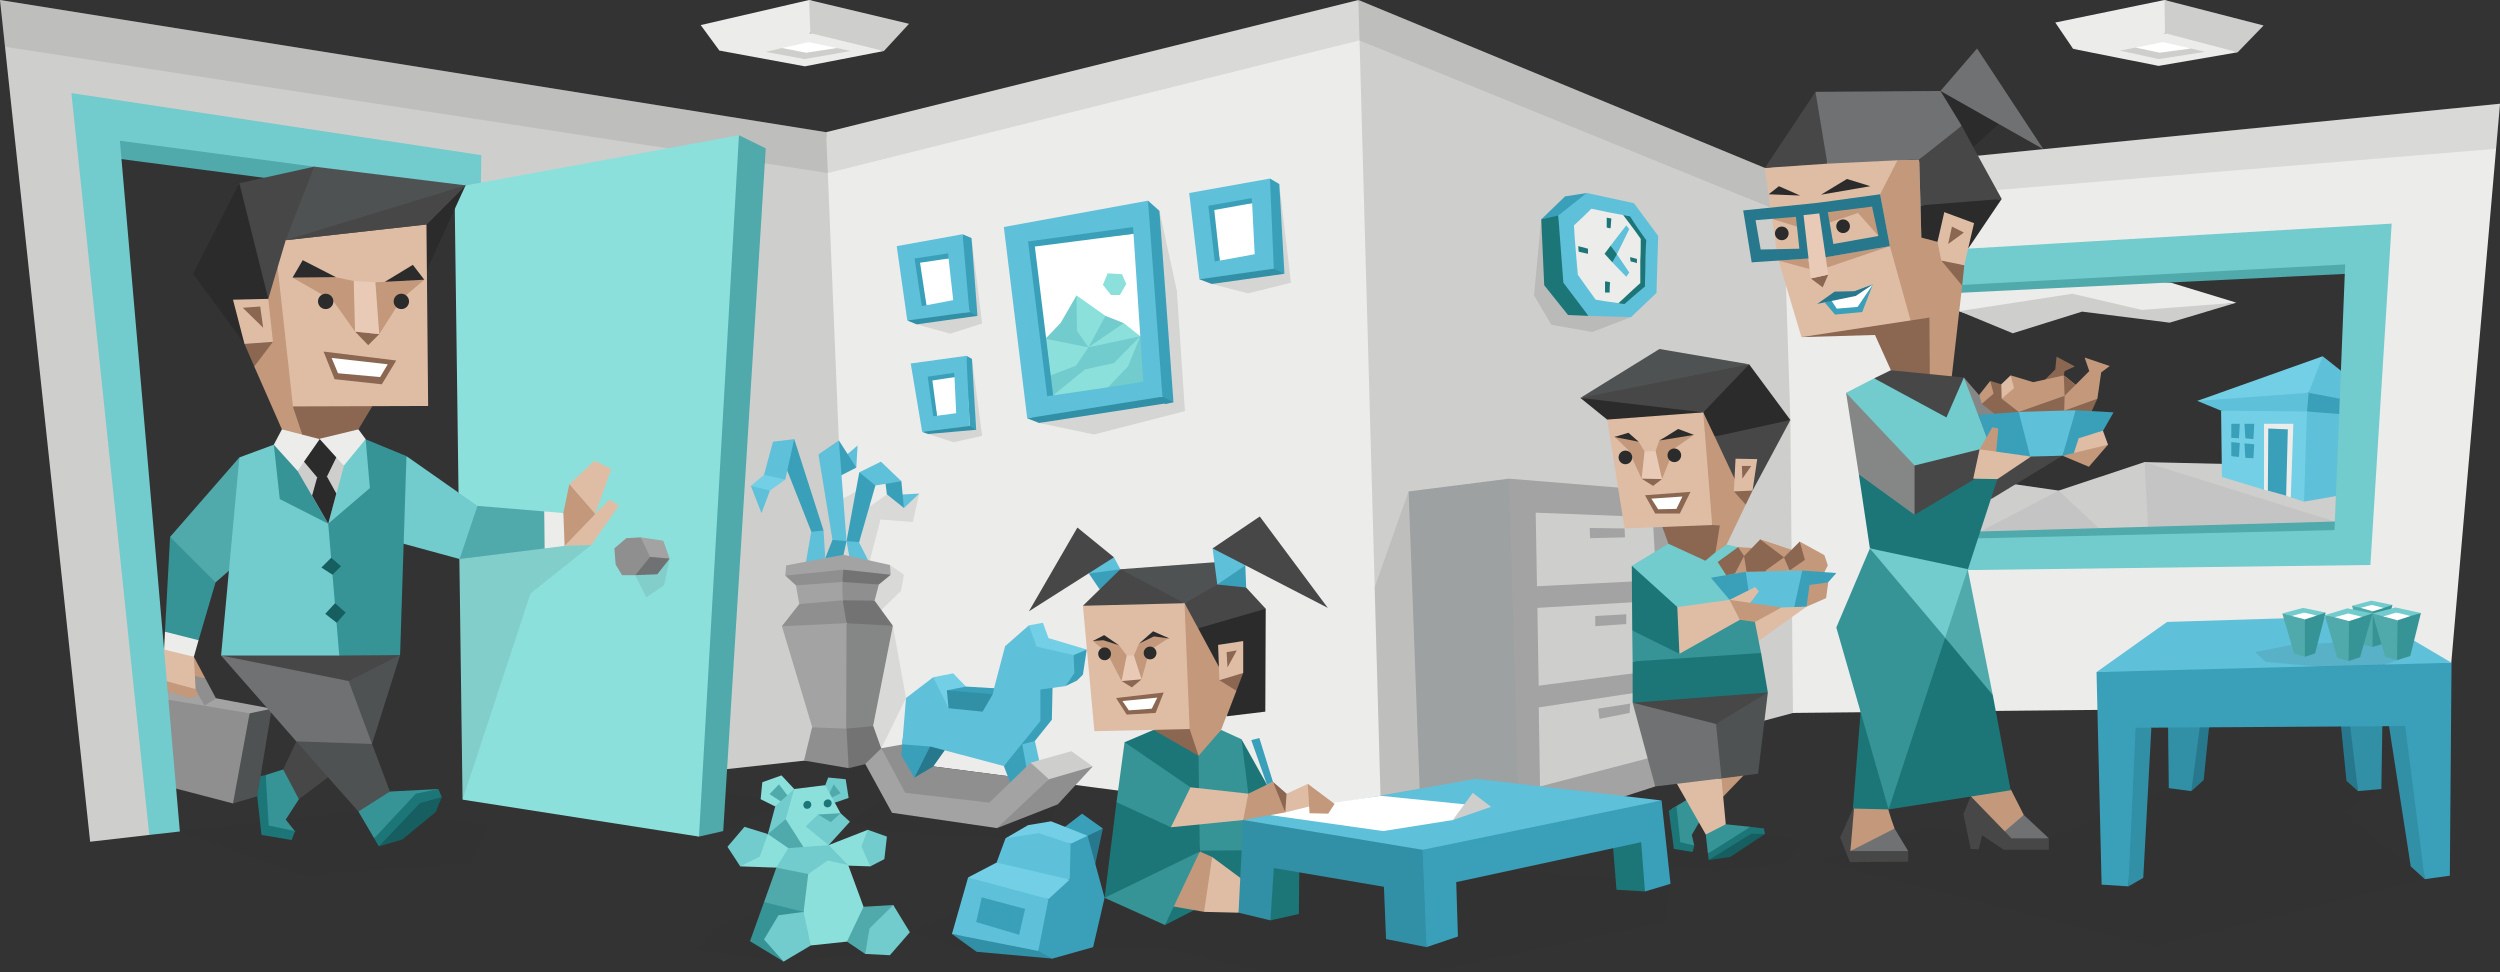 <svg id="Layer_1" data-name="Layer 1" xmlns="http://www.w3.org/2000/svg" viewBox="0 0 900 350"><rect x="0" y="0" width="900" height="350" fill="#333333" stroke="none"/><defs><style>.cls-1,.cls-24{fill:#2b2b2b;}.cls-1,.cls-21{fill-opacity:0.1;}.cls-2{fill:#8ce0dc;}.cls-3{fill:#72cbcc;}.cls-4{fill:#50a9aa;}.cls-5{fill:#cececd;}.cls-6{fill:#ececeb;}.cls-7{fill:#a3a3a3;}.cls-8{fill:#27788c;}.cls-9{fill:#318fa6;}.cls-10{fill:#c4c4c4;}.cls-11{fill:#73cfe5;}.cls-12{fill:#5ec0d9;}.cls-13{fill:#3aa0ba;}.cls-14{fill:#165e60;}.cls-15{fill:#c3987b;}.cls-16{fill:#8f8f8f;}.cls-17{fill:#369496;}.cls-18{fill:#1c7678;}.cls-19{fill:#4f5253;}.cls-20{fill:#dfbda5;}.cls-21{fill:#000002;}.cls-22{fill:#8b6651;}.cls-23{fill:#474747;}.cls-25{fill:#fff;}.cls-26{fill:#6f7173;}.cls-27{fill:#858686;}.cls-28{fill:#e8cab6;}.cls-29{fill:#9da1a2;}.cls-30{fill:#737373;}</style></defs><title>sentinels_Executive_ESTJ_parenthood</title><g id="Layer_1-2" data-name="Layer_1"><path class="cls-1" d="M780.77,283.73l12.55-2.9,51.42.3L857.29,284l-13.92,8.57,24.49,19.28,5,4.59-97.2,24.34L654.49,309.75l38.11-11.32,45,3.36ZM259.44,332.4l13.93-3.06,33.52,5.51,4.59,8.57-29.39,2.75-31.53-4.43ZM306,295.82l12.24-8.57,62.61,2.3-2.45,6.12L362,301.79l-40.26-2.29Zm-49.74-11.47-.62,13.16,4.75,1.68L279,290.31l-5.2-2.6ZM109.29,315.11,64.75,299.34,129,292.15l46.68,4.75-6.12,13.77Zm509.54-1.69,23.72-2.75,6.43-7.81-36.43-7.19-14.69,4.59L593,310.52ZM513.21,350H455.66l-37.34-8.88-24.8-.15-41.94,1.68-24-7,17.6-7.95,52.5-4.44,70.26-9,76.22-.92,57.25,4.9-1.84,13.62Z"/><polygon class="cls-2" points="312.4 298.73 298.32 304.24 299.54 311.44 313.32 311.89 317.14 304.85 312.4 298.73"/><polygon class="cls-3" points="319.29 301.18 312.4 298.73 310.1 304.7 313.32 311.89 318.37 309.29 319.29 301.18"/><polygon class="cls-3" points="280.56 284.8 276.43 300.26 285.46 309.75 289.29 305.01 289.29 301.49 285.46 293.99 285.92 284.04 280.56 284.8"/><polygon class="cls-4" points="289.29 300.41 289.29 305.01 283.16 307.45 276.73 303.78 276.43 300.26 282.86 294.9 289.29 300.41"/><polygon class="cls-5" points="0 0 32.45 303.02 53.73 300.57 59.23 297.81 35.66 41.78 166.84 59.23 168.21 72.69 267.86 55.86 256.99 257.41 259.13 277.15 306.74 271.95 308.73 126.56 297.4 47.59 0 0"/><polygon class="cls-6" points="489.03 0 297.4 47.59 301.99 158.55 300.92 185.79 306.74 272.1 462.7 292.46 501.27 293.53 506.17 69.02 489.03 0"/><polygon class="cls-1" points="301.07 180.89 310.41 175.69 313.01 182.42 319.29 177.98 325.1 179.82 330.92 177.68 328.62 187.93 316.99 187.01 313.16 201.7 316.38 203.69 320.36 203.39 325.41 206.91 324.34 212.72 317.3 219.61 312.4 219.76 301.38 201.4 301.07 180.89"/><polygon class="cls-5" points="641.63 63.05 489.03 0 496.99 286.49 501.27 293.53 595.71 269.96 652.96 254.66 654.95 151.35 641.63 63.05"/><polygon class="cls-7" points="542.75 286.64 538.78 182.57 543.22 172.32 582.55 175.53 601.23 183.34 605.51 196.96 594.49 205.68 595.87 283.12 585 286.64 578.11 288.17 542.75 286.64"/><path class="cls-5" d="M575.36,255.12l11.48-1.84-.16,3.37-10.86,2.14Zm-1.07-33.37,11.17-.61v3.52l-11.17.76Zm-2-31.68,12.55.16.15,3.21-12.55.31Zm-19.44-5.51.46,26.48,43-2.14-1.23-20.51-10.87-2.6Zm.61,34.28.46,28L589,242.26l1.38,6.89-36.43,5.51.46,28.46,44.54-11.63-9.49-54.79Z"/><path class="cls-6" d="M641.63,63.05l2.91,88.15.92,105.45,230-2.3,7-15.76L900,37.34Zm49,35.2,158.88-9-1.68,106.21L693.67,199Z"/><polygon class="cls-6" points="698.42 110.03 723.52 117.53 745.72 110.03 771.74 113.25 805.1 108.96 781.53 101.77 707.14 95.5 698.42 110.03"/><polygon class="cls-5" points="724.59 119.98 705.31 112.02 746.02 105.75 771.12 111.57 805.1 108.96 781.07 116.16 749.54 112.18 724.59 119.98"/><polygon class="cls-8" points="393.52 314.65 397.04 298.27 389.08 299.95 393.52 314.65"/><polygon class="cls-9" points="351.58 342.65 342.7 336.23 380.97 341.58 378.83 345.1 351.58 342.65"/><polygon class="cls-5" points="844.59 168.04 772.04 166.35 741.12 176.61 720.92 173.7 714.95 177.98 712.04 193.75 724.59 196.96 842.14 194.21 844.59 184.41 844.59 168.04"/><polygon class="cls-10" points="813.06 196.19 840.61 187.78 772.04 166.35 773.42 192.37 813.06 196.19"/><polygon class="cls-10" points="733.32 198.03 712.96 191.3 741.12 176.61 758.27 192.68 733.32 198.03"/><polygon class="cls-11" points="799.59 147.84 799.9 171.71 815.05 176.3 820.41 175.23 824.69 179.06 829.44 180.59 834.03 162.53 832.19 146.31 815.97 143.09 799.59 147.84"/><polygon class="cls-12" points="791.02 144.32 799.59 147.84 830.51 148.14 834.03 144.32 831.12 141.41 810.61 139.11 791.02 144.32"/><polygon class="cls-13" points="845.51 151.05 830.51 148.14 831.12 141.41 844.59 141.41 845.51 151.05"/><polygon class="cls-12" points="844.59 168.04 840.92 178.6 829.44 180.59 830.51 148.14 842.14 149.06 845.51 151.05 844.59 168.04"/><polygon class="cls-11" points="791.02 144.32 831.12 141.41 836.17 135.29 836.17 128.25 791.02 144.32"/><polygon class="cls-12" points="846.58 136.51 836.17 128.25 831.12 141.41 845.66 144.16 846.58 136.51"/><polygon class="cls-13" points="803.27 152.58 806.33 152.58 806.02 157.78 803.27 157.63 803.27 152.58"/><polygon class="cls-6" points="815.05 152.58 825.61 152.58 824.69 179.06 823.01 178.44 819.34 173.7 816.43 176.61 815.05 176.3 815.05 152.58"/><polygon class="cls-13" points="808.01 152.58 811.53 152.58 811.23 158.09 808.32 157.78 808.01 152.58"/><polygon class="cls-13" points="803.27 159.16 806.33 159.47 806.02 164.52 803.27 164.21 803.27 159.16"/><polygon class="cls-13" points="808.01 159.62 811.53 159.93 811.23 164.98 808.32 164.82 808.01 159.62"/><polygon class="cls-14" points="144.8 302.25 136.38 304.7 143.72 295.06 151.07 287.56 159.03 286.95 156.89 292.3 144.8 302.25"/><polygon class="cls-15" points="67.81 239.81 69.8 236.44 73.93 244.25 70.26 244.56 67.81 239.81"/><polygon class="cls-7" points="67.81 255.42 58.01 252.51 58.93 248.69 65.82 249.15 97.81 255.12 91.22 258.48 67.81 255.42"/><polygon class="cls-16" points="68.11 242.87 73.93 244.25 77.76 251.44 73.62 254.04 71.48 250.22 69.8 249.15 68.11 242.87"/><polygon class="cls-17" points="96.12 299.04 94.59 289.86 95.66 278.99 101.94 277 108.06 281.44 107.6 287.71 102.86 295.06 106.38 299.5 96.12 299.04"/><polygon class="cls-18" points="94.13 300.57 92.6 286.64 92.14 279.76 95.66 278.99 96.73 297.2 106.22 299.19 105 302.4 94.13 300.57"/><polygon class="cls-19" points="89.85 256.8 97.81 255.12 92.6 286.64 83.88 289.24 84.18 272.26 89.85 256.8"/><polygon class="cls-20" points="59.08 233.84 65.66 231.85 69.8 236.44 70.41 248.08 62.14 248.08 57.4 244.56 59.08 233.84"/><polygon class="cls-15" points="57.4 244.56 70.41 248.08 71.48 250.22 68.42 251.44 60.31 248.84 57.4 244.56"/><polygon class="cls-16" points="63.37 283.89 83.88 289.24 89.85 256.8 60.61 251.9 58.01 268.58 63.37 283.89"/><polygon class="cls-18" points="431.63 324.6 431.33 326.89 419.39 333.01 419.69 321.69 431.63 324.6"/><polygon class="cls-4" points="41.02 56.93 163.62 73 165.15 67.18 42.55 47.59 41.02 56.93"/><polygon class="cls-3" points="25.71 33.52 173.27 55.86 172.96 77.74 163.62 71.93 113.11 59.99 43.16 50.66 64.75 299.34 53.73 300.57 25.71 33.52"/><polygon class="cls-4" points="275.66 53.41 266.02 48.67 257.6 71.01 246.89 289.86 251.63 301.18 260.36 299.19 275.66 53.41"/><polygon class="cls-2" points="163.62 67.49 266.02 48.67 251.63 301.18 166.53 287.87 163.62 67.49"/><path class="cls-1" d="M228.67,207.06l4,8,6.43-4.44,2-9.49Zm-63.21-5.81,1.07,86.62L191,213.64l21.89-17.44-21.12-2.61Z"/><polygon class="cls-13" points="389.54 292.92 382.19 298.58 389.69 301.79 391.53 300.87 397.04 298.27 389.54 292.92"/><polygon class="cls-12" points="394.13 201.86 401.02 200.63 403.32 204.92 397.35 207.06 391.99 206.45 394.13 201.86"/><polygon class="cls-13" points="395.82 212.11 391.99 206.45 403.32 204.92 400.71 210.43 395.82 212.11"/><path class="cls-21" d="M436.22,102.23,460,97.49l.76-29.23,4,33.51-15.46,3.83Zm-102.09,54L350.36,154l-.46-24.8,3.67,27.7-10.25,2.3Zm19.44-39.79-11.48,3.68L330,116.77l20.36-3.83-.61-27.24ZM417.4,75.91l6.27,28.77L426.58,148l-32.75,8.41-19.75-4.13,46.38-8.41Z"/><polygon class="cls-21" points="554.85 78.97 552.25 106.36 558.52 116.92 573.21 119.52 587.14 114.17 566.02 110.19 558.06 99.63 554.85 78.97"/><polygon class="cls-4" points="708.22 191.45 844.9 187.63 842.6 192.22 709.13 195.58 708.22 191.45"/><polygon class="cls-4" points="698.42 105.75 848.11 98.41 849.49 92.59 703.62 99.63 698.42 105.75"/><path class="cls-3" d="M861,80.5l-152.45,9L684,102.08l12.25,89.06,12.09,14.08,145-1.83ZM698.26,103l146-7.81-3.83,95.65L701,194.05Z"/><polygon class="cls-22" points="740.36 128.4 739.9 132.99 736.23 136.66 738.06 138.35 742.96 135.13 743.26 133.6 746.94 131.92 740.36 128.4"/><polygon class="cls-8" points="795.46 259.86 793.32 280.82 788.88 284.8 786.28 265.52 792.24 259.4 795.46 259.86"/><polygon class="cls-8" points="842.6 259.86 844.74 281.13 848.88 284.8 847.96 265.37 845.82 259.4 842.6 259.86"/><polygon class="cls-9" points="780.31 246.24 780.77 283.73 788.88 284.8 792.24 259.4 780.31 246.24"/><polygon class="cls-9" points="857.75 254.5 857.29 284.04 848.88 284.8 845.82 259.4 857.75 254.5"/><polygon class="cls-18" points="456.58 309.6 455.2 325.05 457.35 331.33 467.6 329.03 467.76 311.89 456.58 309.6"/><polygon class="cls-9" points="768.83 258.79 765.46 264.45 766.23 319.09 771.58 316.02 774.49 262 768.83 258.79"/><polygon class="cls-9" points="869.39 257.41 860.05 261.39 867.86 311.89 872.91 316.48 872.14 261.54 869.39 257.41"/><polygon class="cls-16" points="223.93 207.06 228.67 207.06 228.67 207.06 236.63 200.79 230.66 193.44 225.46 193.75 221.17 197.42 221.63 203.23 223.93 207.06"/><polygon class="cls-7" points="230.66 193.44 234.03 200.48 235.71 202.78 241.07 201.09 238.78 194.66 230.66 193.44"/><polygon class="cls-3" points="140.2 187.17 146.33 164.21 171.89 182.12 172.35 190.53 165.46 201.25 145.25 195.74 140.2 187.17"/><polygon class="cls-4" points="171.89 182.12 195.92 184.11 198.67 190.84 196.07 197.42 165.46 201.25 171.89 182.12"/><polygon class="cls-6" points="202.81 184.72 195.92 184.11 196.07 197.42 203.26 196.5 205.25 188.54 202.81 184.72"/><polygon class="cls-23" points="118.16 279.76 107.6 287.71 101.94 277 106.68 266.9 116.02 267.05 118.16 279.76"/><polygon class="cls-19" points="130.87 230.94 144.03 235.83 133.93 267.82 123.83 254.81 122.14 235.83 120.15 235.37 130.87 230.94"/><polygon class="cls-18" points="442.65 276.08 446.94 266.13 456.12 282.51 449.85 287.41 447.4 285.57 442.65 276.08"/><polygon class="cls-23" points="387.86 189.92 370.41 220.07 401.02 200.63 387.86 189.92"/><polygon class="cls-20" points="632.14 231.4 650.36 218.39 645.61 217.01 634.44 219.3 631.53 222.21 632.14 231.4"/><polygon class="cls-20" points="635.36 60.45 663.98 57.08 686.94 57.54 691.68 85.55 694.44 84.32 697.5 87.08 698.42 79.89 699.95 76.37 704.54 76.83 710.66 80.34 710.51 83.87 708.52 89.53 707.14 95.5 687.55 118.15 664.13 120.29 648.52 121.36 639.95 92.74 635.36 60.45"/><polygon class="cls-15" points="676.23 84.94 668.88 76.67 658.32 80.19 657.7 94.27 654.79 74.83 665.66 71.47 673.93 74.38 678.37 78.36 676.23 84.94"/><polygon class="cls-15" points="637.96 78.81 646.84 81.57 650.97 88.46 651.58 73.61 637.96 78.81"/><polygon class="cls-15" points="680.36 88.61 657.4 96.42 657.25 92.59 680.36 88.61"/><polygon class="cls-15" points="640.25 93.81 651.43 96.87 650.97 93.05 640.25 93.81"/><polygon class="cls-15" points="683.11 57.7 676.84 69.94 680.36 88.61 687.86 115.54 684.95 142.63 694.75 137.73 702.09 140.34 706.38 102.84 705.31 97.79 698.88 93.81 697.5 87.08 691.68 85.55 690.92 57.39 683.11 57.7"/><polygon class="cls-22" points="707.14 95.5 698.88 93.81 706.38 102.84 707.14 95.5"/><polygon class="cls-22" points="648.52 121.36 694.59 114.32 694.75 137.73 688.78 141.71 684.95 142.63 675 120.59 648.52 121.36"/><polygon class="cls-24" points="673.32 67.03 664.9 64.43 655.56 70.09 673.32 67.03"/><polygon class="cls-24" points="648.06 70.4 640.41 67.03 636.73 69.94 648.06 70.4"/><polygon class="cls-22" points="658.16 98.86 656.17 103.45 651.89 100.24 658.16 98.86"/><polygon class="cls-13" points="674.24 102.38 670.41 112.33 660.61 113.25 656.94 108.96 674.24 102.38"/><polygon class="cls-25" points="667.04 106.06 674.24 102.38 668.73 110.49 661.23 111.11 659.23 108.05 667.04 106.06"/><polygon class="cls-22" points="706.99 83.71 702.7 81.57 701.33 87.84 706.99 83.71"/><path class="cls-8" d="M627.55,75.75,654.49,73l22.35-3.06,3.52,18.67-23.11,4-6.28.46-20.36,1.38Zm30.46.62,2,11.47,16.22-2.9-2.29-10.56Zm-11.48,1.68L632,79.27l1.84,10.56,13.92-.3Z"/><polygon class="cls-23" points="635.36 60.45 653.57 33.06 657.4 46.68 657.86 58.92 635.36 60.45"/><polygon class="cls-26" points="653.57 33.06 698.57 32.75 704.08 39.03 706.23 45.3 699.03 52.19 690.92 57.39 683.11 57.7 657.86 58.92 653.57 33.06"/><polygon class="cls-23" points="706.23 45.3 709.44 49.28 710.36 52.95 720.61 71.62 705.92 74.38 691.38 73.92 690.92 57.39 706.23 45.3"/><polygon class="cls-24" points="720.61 71.62 691.38 73.92 691.68 85.55 697.5 87.08 699.95 76.37 710.66 80.34 708.52 89.53 720.61 71.62"/><polygon class="cls-24" points="710.36 52.95 719.69 44.53 711.89 35.66 698.57 32.75 706.23 45.3 710.36 52.95"/><polygon class="cls-26" points="698.57 32.75 711.74 17.45 735.61 53.72 698.57 32.75"/><polygon class="cls-23" points="680.66 133.3 706.99 135.9 704.69 149.37 697.65 157.17 683.11 147.22 674.69 136.2 680.66 133.3"/><polygon class="cls-27" points="706.99 135.9 728.27 160.54 717.25 162.99 707.14 144.47 706.99 135.9"/><polygon class="cls-22" points="716.48 137.12 724.44 139.57 735 137.12 742.81 143.4 743.11 149.67 725.66 152.12 719.39 149.98 713.42 145.39 716.33 141.1 716.48 137.12"/><polygon class="cls-15" points="712.5 142.17 716.48 137.12 717.7 141.71 713.42 145.39 712.5 142.17"/><polygon class="cls-15" points="723.83 135.13 731.94 137.58 742.96 135.13 751.07 141.56 751.38 147.99 733.16 150.44 726.74 148.29 720.61 143.55 723.67 139.11 723.83 135.13"/><polygon class="cls-22" points="726.74 148.29 737.91 150.44 751.99 150.28 755.05 143.55 747.25 138.65 742.96 135.13 743.26 142.48 726.74 148.29"/><polygon class="cls-15" points="750.46 128.71 752.14 133.6 743.26 142.48 743.11 147.84 755.05 143.55 756.43 134.06 759.49 131.77 750.46 128.71"/><polygon class="cls-23" points="736.99 160.38 716.79 168.04 716.79 179.67 742.5 164.06 736.99 160.38"/><polygon class="cls-3" points="674.69 136.2 664.59 141.41 680.05 164.06 695.82 176.76 717.25 162.68 706.99 135.9 700.72 150.28 674.69 136.2"/><polygon class="cls-18" points="669.18 170.79 689.08 175.23 717.25 162.99 719.69 170.49 708.37 205.22 693.98 204.31 673.16 197.42 669.18 170.79"/><polygon class="cls-8" points="674.24 102.38 667.65 104.83 660.46 104.98 654.18 109.42 668.11 106.52 674.24 102.38"/><polygon class="cls-27" points="664.59 141.41 692.14 170.64 689.24 185.33 669.18 170.79 664.59 141.41"/><polygon class="cls-23" points="689.24 185.33 689.24 167.58 712.65 161.76 715.1 166.35 711.12 172.32 689.24 185.33"/><polygon class="cls-13" points="712.2 149.37 717.25 162.99 730.87 164.36 731.33 156.41 726.74 148.29 712.2 149.37"/><polygon class="cls-12" points="747.25 147.68 726.74 148.29 730.87 164.36 742.5 164.06 746.63 155.34 747.25 147.68"/><polygon class="cls-13" points="760.87 148.45 747.25 147.68 742.5 164.06 747.55 164.06 753.37 161.61 760.87 148.45"/><polygon class="cls-20" points="757.04 155.03 758.88 160.08 751.99 164.52 746.63 162.99 748.32 157.78 757.04 155.03"/><polygon class="cls-15" points="742.5 164.06 758.88 160.08 751.99 168.04 742.5 164.06"/><polygon class="cls-15" points="719.39 154.26 717.25 153.81 712.65 161.76 714.49 164.98 718.62 162.68 719.39 154.26"/><polygon class="cls-20" points="731.17 164.36 719.08 172.47 710.36 172.32 712.65 161.76 731.17 164.36"/><polygon class="cls-17" points="614.85 307.3 614.08 300.41 615.92 297.2 621.28 296.74 630.15 297.66 622.5 303.63 614.85 307.3"/><polygon class="cls-17" points="608.11 287.41 611.78 291.08 612.25 295.06 609.03 300.57 609.95 304.39 603.83 304.24 601.99 291.08 608.11 287.41"/><polygon class="cls-15" points="611.78 279.45 620.05 287.1 627.7 279.14 620.97 277.31 611.78 279.45"/><polygon class="cls-20" points="621.28 296.74 614.08 300.41 602.75 280.52 612.86 276.69 619.75 280.52 621.28 296.74"/><polygon class="cls-19" points="636.43 249.3 632.91 278.53 628.32 279.14 618.52 280.37 615 259.55 628.77 249.91 636.43 249.3"/><polygon class="cls-26" points="587.75 252.97 606.58 254.2 617.76 260.63 619.75 280.21 595.87 283.12 587.75 252.97"/><polygon class="cls-23" points="617.76 260.63 587.75 252.97 593.26 250.22 632.45 246.7 636.43 249.3 617.76 260.63"/><polygon class="cls-18" points="633.98 235.07 636.43 249.3 587.75 252.97 587.75 238.13 617.76 233.23 633.98 235.07"/><polygon class="cls-3" points="626.79 197.27 621.58 196.04 613.47 199.1 600.61 195.74 587.45 203.69 590.36 211.81 603.52 220.22 616.38 219 622.65 215.94 628.93 208.13 626.79 197.27"/><polygon class="cls-15" points="625.72 196.96 626.33 200.63 624.64 206.45 632.76 205.68 633.37 197.42 625.72 196.96"/><polygon class="cls-15" points="640.87 196.66 633.67 194.21 628.77 205.84 639.8 207.06 640.87 196.66"/><polygon class="cls-15" points="633.67 194.21 635.51 206.6 644.24 205.38 647.45 203.54 644.85 197.88 633.67 194.21"/><polygon class="cls-15" points="647.91 194.97 644.24 205.38 651.43 207.52 656.78 205.99 658.01 203.54 656.78 199.87 647.91 194.97"/><polygon class="cls-17" points="587.6 226.96 587.75 238.13 633.98 235.07 631.53 222.67 626.94 219.15 600.92 227.26 587.6 226.96"/><polygon class="cls-18" points="587.45 203.69 587.6 226.96 604.59 235.37 608.88 225.27 603.83 218.54 587.45 203.69"/><polygon class="cls-20" points="622.65 215.94 603.83 218.54 604.59 235.37 626.33 223.13 627.25 217.93 622.65 215.94"/><polygon class="cls-12" points="626.02 209.2 630.15 217.16 634.44 219.3 641.33 218.69 645.92 218.54 649.28 213.03 648.83 205.38 628.47 205.84 626.02 209.2"/><polygon class="cls-13" points="650.36 218.39 645.92 218.54 648.83 205.38 661.07 206.3 650.36 218.39"/><polygon class="cls-13" points="615.92 207.98 628.47 205.84 630.15 217.16 622.65 215.94 615.92 207.98"/><polygon class="cls-22" points="600.61 195.74 598.47 189.77 609.8 186.71 620.97 188.39 617.6 198.8 613.93 201.86 600.61 195.74"/><polygon class="cls-15" points="621.58 196.04 617.6 198.8 619.13 189.16 616.38 189 612.4 163.6 613.16 148.45 621.74 152.88 628.47 181.66 621.58 196.04"/><polygon class="cls-22" points="628.77 175.23 624.18 176.91 628.47 181.66 630.92 176.61 628.77 175.23"/><polygon class="cls-20" points="578.57 151.05 584.85 190.23 616.38 189 613.16 148.45 594.18 147.84 578.57 151.05"/><polygon class="cls-15" points="594.64 165.59 590.97 172.32 586.23 162.07 581.02 157.02 585.92 157.17 589.74 158.7 592.04 162.53 594.64 165.59"/><polygon class="cls-15" points="595.1 164.98 596.02 162.37 597.55 158.09 603.67 156.1 609.8 156.56 602.75 161.46 598.32 172.47 595.1 164.98"/><polygon class="cls-24" points="613.16 148.45 617.3 157.17 631.53 158.7 644.54 151.2 629.69 131.15 618.22 138.5 613.16 148.45"/><polygon class="cls-23" points="630.92 176.61 644.54 151.2 617.3 157.17 624.49 172.47 630.92 176.61"/><polygon class="cls-20" points="624.8 165.13 624.18 176.91 630.92 176.61 632.6 165.28 624.8 165.13"/><polygon class="cls-23" points="568.93 143.24 590.66 148.45 613.16 148.45 629.69 131.15 599.24 134.52 568.93 143.24"/><polygon class="cls-24" points="578.57 151.05 613.16 148.45 568.93 143.24 578.57 151.05"/><polygon class="cls-19" points="597.4 125.64 568.93 143.24 629.69 131.15 597.4 125.64"/><polygon class="cls-24" points="581.17 157.32 586.23 155.79 589.9 159.01 581.17 157.32"/><polygon class="cls-24" points="597.55 158.55 604.13 154.42 609.8 156.56 597.55 158.55"/><polygon class="cls-28" points="592.04 162.53 596.02 162.37 598.32 172.47 594.95 173.24 590.97 172.32 592.04 162.53"/><polygon class="cls-22" points="595.1 174.92 590.97 172.32 598.32 172.47 595.1 174.92"/><polygon class="cls-22" points="592.19 178.29 608.57 177.06 604.75 184.87 595.87 184.87 592.19 178.29"/><polygon class="cls-25" points="594.49 179.51 605.66 178.75 603.52 183.19 596.94 183.34 594.49 179.51"/><polygon class="cls-22" points="627.09 167.73 630.46 167.73 627.25 172.32 627.09 167.73"/><polygon class="cls-20" points="628.93 218.54 622.65 215.94 631.84 211.35 633.21 212.88 628.93 218.54"/><polygon class="cls-15" points="641.33 218.69 622.65 215.94 626.33 223.13 631.84 223.9 641.33 218.69"/><polygon class="cls-13" points="554.85 78.97 563.42 70.7 571.23 69.48 564.64 76.83 558.37 81.26 554.85 78.97"/><polygon class="cls-18" points="565.41 100.09 571.84 113.71 564.49 113.4 555.92 102.69 559.9 99.78 565.41 100.09"/><polygon class="cls-18" points="560.97 77.59 554.85 78.97 555.92 102.69 562.81 101.77 563.11 90.91 560.97 77.59"/><polygon class="cls-12" points="596.94 84.94 596.33 105.44 587.14 114.17 571.84 113.71 562.81 101.77 560.97 77.59 571.23 69.48 588.22 73.15 596.94 84.94"/><path class="cls-6" d="M584.39,77.44l6.89,7.8v8.57c.15,2.76.15,5.67.15,8.57-2.76,2.3-5.66,4.44-8.73,6.74-2.75-.31-5.51-.77-8.26-1.23-2.14-2.91-4.29-6-6.43-9-.31-2.9-.46-6-.76-8.87s-.46-6-.62-8.88c2.15-2,4.29-4,6.28-6,2,.46,4,.77,5.81,1.23C580.71,76.67,582.55,77.13,584.39,77.44Z"/><polygon class="cls-12" points="585.46 99.63 580.41 94.42 579.95 92.13 582.09 91.52 586.53 98.1 585.46 99.63"/><polygon class="cls-12" points="585.46 81.11 579.8 88.46 580.56 91.21 582.09 91.52 586.53 82.49 585.46 81.11"/><path class="cls-18" d="M584.39,77.44c2.14,2.91,4.28,5.66,6.27,8.57,0,2.6,0,5.2-.15,7.8v8.11c-2.6,2.3-5.2,4.75-7.81,7.2a10.6,10.6,0,0,0,2.15.3c2.45-2.14,4.89-4.28,7.34-6.27,0-2.91.16-5.66.16-8.42s.15-5.51.3-8.26c-2-2.76-4-5.67-5.81-8.57C585.92,77.74,585.15,77.59,584.39,77.44Z"/><path class="cls-18" d="M580.1,78.66c-.15,1.23-.15,2.3-.3,3.52a4.56,4.56,0,0,1-1.38-.3V78.36Z"/><path class="cls-18" d="M571.68,89.53c-1.22-.31-2.29-.61-3.52-.92,0,.77.16,1.38.16,2,1.07.31,2.29.46,3.36.76Z"/><path class="cls-18" d="M579.64,101.62a7.31,7.31,0,0,0-1.83-.31v4h1.68A30,30,0,0,1,579.64,101.62Z"/><path class="cls-18" d="M589.29,93.2c-.77-.15-1.54-.46-2.45-.61,0,.46.15,1.07.15,1.53a13.28,13.28,0,0,1,2.3.61Z"/><polygon class="cls-18" points="580.41 94.42 577.65 91.36 579.8 88.46 582.09 91.52 580.41 94.42"/><polygon class="cls-17" points="428.88 286.18 431.94 306.54 440.97 310.52 449.24 308.99 452.3 303.17 449.39 285.72 446.94 266.13 439.59 262.77 430.87 269.04 428.88 286.18"/><polygon class="cls-18" points="450.76 306.08 431.94 306.23 446.33 320.62 450.76 306.08"/><polygon class="cls-20" points="445.87 328.57 433.47 328.27 432.7 316.79 436.38 308.53 450.61 319.09 445.87 328.57"/><polygon class="cls-15" points="418.62 325.67 433.47 328.27 436.38 308.53 431.94 306.54 418.62 325.67"/><polygon class="cls-18" points="404.85 267.2 415.25 262.77 427.35 265.52 431.48 272.1 431.94 306.54 415.71 320.46 397.65 323.22 401.94 288.78 409.29 278.07 404.85 267.2"/><polygon class="cls-17" points="421.53 297.81 401.94 288.78 404.85 267.2 428.57 283.43 429.95 293.22 421.53 297.81"/><polygon class="cls-20" points="449.39 285.72 428.57 283.43 421.53 297.81 447.55 295.21 450.92 290.47 449.39 285.72"/><polygon class="cls-22" points="415.25 262.77 431.48 272.1 433.62 266.29 428.57 257.11 415.25 262.77"/><polygon class="cls-15" points="426.43 217.16 421.84 234.76 428.27 262.46 431.48 272.1 439.59 262.77 441.58 257.56 450.15 248.38 438.37 234.76 426.43 217.16"/><polygon class="cls-22" points="443.26 241.5 438.98 244.86 445.1 248.69 448.47 246.54 448.77 240.12 443.26 241.5"/><polygon class="cls-20" points="389.85 218.08 409.59 214.71 426.43 217.16 428.27 262.46 393.98 263.23 389.85 218.08"/><polygon class="cls-15" points="397.5 229.87 393.37 230.78 398.26 234.61 403.77 245.17 407.3 240.88 405.61 235.99 402.86 232.31 397.5 229.87"/><polygon class="cls-15" points="408.21 235.99 410.05 231.7 414.95 228.34 420.77 229.71 413.88 234.15 410.97 244.56 407.3 240.88 408.21 235.99"/><polygon class="cls-23" points="403.32 204.92 389.85 218.08 426.43 217.16 415.1 206.75 403.32 204.92"/><polygon class="cls-19" points="440.51 202.16 403.32 204.92 426.43 217.16 437.45 213.8 444.34 206.91 440.51 202.16"/><polygon class="cls-23" points="455.66 219.15 444.34 206.91 426.43 217.16 431.33 226.19 447.4 226.34 455.66 219.15"/><polygon class="cls-13" points="438.21 210.43 448.62 211.5 448.32 203.54 447.55 199.87 444.34 201.55 438.21 210.43"/><polygon class="cls-12" points="436.53 197.42 438.21 210.43 448.32 203.54 443.57 197.88 436.53 197.42"/><polygon class="cls-24" points="447.55 242.26 441.58 257.87 455.51 256.19 455.66 219.15 431.33 226.19 438.83 240.12 447.55 242.26"/><polygon class="cls-20" points="438.52 232.16 438.98 244.86 447.55 242.26 447.55 230.78 438.52 232.16"/><polygon class="cls-22" points="441.89 240.27 445.25 234.15 441.58 234.76 441.89 240.27"/><polygon class="cls-24" points="393.37 230.78 397.5 228.64 402.86 232.31 397.19 230.48 393.37 230.78"/><polygon class="cls-24" points="410.05 231.7 415.41 229.1 421.07 229.87 415.1 227.26 410.05 231.7"/><polygon class="cls-28" points="405.61 235.99 403.77 245.17 407.3 245.78 410.97 244.56 408.21 235.99 405.61 235.99"/><polygon class="cls-22" points="407.45 247.46 403.77 245.17 410.97 244.56 407.45 247.46"/><polygon class="cls-22" points="401.79 251.29 418.93 249.3 416.02 256.65 405.61 257.26 401.79 251.29"/><polygon class="cls-25" points="404.08 252.36 416.63 251.14 414.64 255.12 406.38 255.73 404.08 252.36"/><polygon class="cls-9" points="458.57 312.5 457.35 331.33 445.87 328.57 447.55 295.21 485.82 298.58 514.44 305.16 515.21 323.22 513.52 340.97 498.98 338.06 498.21 319.24 458.57 312.5"/><polygon class="cls-18" points="590.05 299.5 580.72 305.31 581.94 320.31 592.19 320.92 593.11 307.15 590.05 299.5"/><polygon class="cls-13" points="598.16 288.17 547.96 295.82 512.14 305.93 513.52 340.97 524.85 337.14 524.24 317.56 590.82 303.17 592.19 320.92 601.38 318.17 598.16 288.17"/><polygon class="cls-29" points="507.09 176.91 511.07 284.04 534.95 285.11 546.58 282.2 543.22 172.32 507.09 176.91"/><polygon class="cls-12" points="512.14 305.93 447.55 295.21 455.66 292.15 462.7 292.46 531.28 280.37 598.16 288.17 512.14 305.93"/><polygon class="cls-25" points="497.91 299.19 453.67 292.92 496.99 286.49 533.27 290.16 523.01 295.21 497.91 299.19"/><polygon class="cls-20" points="470.82 282.2 460.56 286.95 462.7 292.46 472.04 290.16 473.27 286.03 470.82 282.2"/><polygon class="cls-22" points="459.95 288.48 458.26 281.44 463.16 285.72 462.7 292.46 459.95 288.48"/><polygon class="cls-15" points="458.26 281.44 449.39 285.72 447.55 295.21 462.7 292.46 458.26 281.44"/><polygon class="cls-13" points="450.46 266.44 456.12 282.51 458.26 281.44 453.37 265.68 450.46 266.44"/><polygon class="cls-4" points="77.6 209.66 82.35 205.53 90.46 187.17 86.17 164.67 61.23 193.29 67.35 211.35 77.6 209.66"/><polygon class="cls-17" points="157.81 284.04 140.36 284.96 131.17 286.33 129.03 292.15 134.69 301.79 143.42 295.37 150.31 288.32 157.81 284.04"/><polygon class="cls-26" points="125.51 245.17 133.93 267.82 123.06 273.17 106.68 266.9 79.59 235.99 91.38 232.16 117.7 239.05 125.51 245.17"/><polygon class="cls-23" points="125.51 245.17 79.59 235.99 90.61 232.16 138.37 232.93 144.03 235.83 125.51 245.17"/><polygon class="cls-15" points="106.84 159.16 101.48 154.57 91.53 131.92 98.11 79.58 101.33 91.82 107.6 147.53 108.83 156.41 106.84 159.16"/><polygon class="cls-22" points="118.16 161.3 129.03 154.57 134.08 146.15 107.45 145.08 105.46 146.46 109.59 158.7 118.16 161.3"/><polygon class="cls-24" points="153.67 97.18 145.1 81.72 153.52 69.79 167.6 66.73 153.67 97.18"/><polygon class="cls-20" points="153.52 80.81 154.13 146.15 105.46 146.31 98.11 79.58 146.17 77.44 153.52 80.81"/><polygon class="cls-22" points="91.53 131.92 88.01 123.81 91.68 121.67 98.27 123.04 91.53 131.92"/><polygon class="cls-24" points="69.49 98.56 86.17 65.96 93.98 80.34 96.58 107.59 88.01 123.81 69.49 98.56"/><polygon class="cls-23" points="96.58 107.59 102.86 86.47 115.41 72.54 113.11 59.99 86.17 65.96 96.58 107.59"/><polygon class="cls-20" points="98.27 123.04 88.01 123.81 83.88 107.89 96.58 107.59 98.27 123.04"/><polygon class="cls-22" points="94.75 117.99 93.67 110.34 87.4 110.8 94.75 117.99"/><polygon class="cls-15" points="136.53 120.29 144.64 107.59 152.75 100.7 135.15 101.62 132.4 105.14 127.35 101.16 120.77 99.78 105.31 99.94 120 108.35 127.81 119.37 136.53 120.29"/><polygon class="cls-22" points="132.55 124.27 136.53 120.29 127.81 119.37 132.55 124.27"/><polygon class="cls-28" points="135.15 101.62 136.53 120.29 127.81 119.37 127.35 101.16 135.15 101.62"/><polygon class="cls-24" points="138.52 101.47 148.62 95.34 152.75 100.7 138.52 101.47"/><polygon class="cls-24" points="120.92 99.78 108.98 93.66 105.31 99.94 120.92 99.78"/><polygon class="cls-22" points="142.65 129.78 116.48 126.56 120.46 136.51 137.45 138.35 142.65 129.78"/><polygon class="cls-25" points="139.59 131.15 119.39 128.86 121.68 134.37 136.84 135.75 139.59 131.15"/><polygon class="cls-17" points="146.33 164.21 131.48 158.09 130.1 160.69 128.57 175.23 113.88 187.47 112.35 190.23 112.65 231.24 122.14 235.99 144.03 235.83 146.33 164.21"/><polygon class="cls-3" points="98.57 160.08 86.17 164.67 79.59 235.99 122.14 235.99 118.16 188.54 116.79 180.13 100.87 165.44 98.57 160.08"/><polygon class="cls-3" points="120.31 166.2 131.63 158.09 133.16 175.69 118.16 188.54 120.31 166.2"/><polygon class="cls-17" points="107.91 168.34 98.57 160.08 100.72 179.67 118.16 188.54 107.91 168.34"/><polygon class="cls-6" points="115.1 157.94 118.32 166.2 123.83 167.58 131.63 158.09 129.03 154.57 115.1 157.94"/><polygon class="cls-6" points="98.57 160.08 101.48 154.57 115.1 158.09 110.66 167.73 107.14 169.57 98.57 160.08"/><polygon class="cls-5" points="118.16 188.54 123.83 167.73 115.1 158.09 107.14 169.57 118.16 188.54"/><polygon class="cls-24" points="117.7 171.56 121.07 164.67 115.1 158.09 109.44 166.2 114.18 171.86 116.02 172.47 117.7 171.56"/><polygon class="cls-24" points="118.16 188.54 121.07 177.68 117.7 171.56 114.18 171.86 112.35 178.44 118.16 188.54"/><polygon class="cls-14" points="122.75 203.85 119.23 200.79 115.71 204.31 119.69 206.91 122.75 203.85"/><polygon class="cls-14" points="124.44 220.53 120.61 217.16 117.09 220.99 121.22 224.2 124.44 220.53"/><polygon class="cls-19" points="113.11 59.99 102.86 86.47 153.52 80.81 167.6 66.73 113.11 59.99"/><polygon class="cls-23" points="167.6 66.73 153.52 80.81 102.86 86.47 167.6 66.73"/><polygon class="cls-17" points="71.48 230.48 77.6 209.66 61.23 193.29 59.39 227.42 65.66 231.85 71.48 230.48"/><polygon class="cls-6" points="59.08 233.84 69.8 236.44 71.48 230.48 59.39 227.42 59.08 233.84"/><polygon class="cls-15" points="204.95 174.31 202.81 184.72 203.26 196.5 212.6 190.07 214.29 185.03 211.68 173.09 204.95 174.31"/><polygon class="cls-13" points="754.75 241.95 756.58 318.47 766.23 319.09 768.83 262 865.87 261.39 872.91 316.48 881.94 315.26 882.55 238.59 817.65 236.9 754.75 241.95"/><polygon class="cls-12" points="780.15 223.9 754.75 241.95 882.55 238.59 853.77 221.6 780.15 223.9"/><polygon class="cls-1" points="811.84 234.76 815.66 238.28 834.49 239.96 858.22 239.35 862.96 237.67 858.22 229.25 839.85 231.4 824.85 232.16 811.84 234.76"/><polygon class="cls-13" points="412.35 76.83 413.27 72.23 417.4 75.91 422.45 144.78 419.39 145.54 418.47 142.78 416.48 140.8 412.35 76.83"/><polygon class="cls-9" points="374.08 152.27 369.8 150.59 387.7 146.15 406.84 143.24 418.47 142.78 422.45 144.78 374.08 152.27"/><polygon class="cls-9" points="340.87 152.58 331.99 155.49 334.13 156.25 351.43 154.72 350.82 153.5 349.13 153.34 340.87 152.58"/><path class="cls-13" d="M347.91,128.09S347,139,347.75,139s1.38,14.39,1.38,14.39l2.3,1.37-1.53-25.56Z"/><polygon class="cls-13" points="345.46 95.95 346.53 84.32 349.75 85.7 351.89 113.71 349.44 113.71 348.98 112.33 345.46 95.95"/><polygon class="cls-9" points="330 116.77 326.63 115.39 336.12 112.79 348.98 112.33 351.89 113.71 330 116.77"/><polygon class="cls-13" points="454.75 77.44 457.19 64.28 460.56 66.27 462.4 98.56 457.04 96.87 454.75 77.44"/><polygon class="cls-9" points="436.22 102.23 431.79 100.55 442.35 96.72 458.57 96.72 462.4 98.56 436.22 102.23"/><path class="cls-12" d="M322.81,88.61l23.72-4.29,2.45,28-22.35,3.06-3.82-26.78Zm38.57-6.89,51.89-9.48,5.2,70.55-48.67,7.8-8.42-68.87Zm66.73-12.24,29.08-5.2,1.38,32.44-26.78,3.83Z"/><polygon class="cls-12" points="327.86 130.85 331.99 155.49 349.13 153.34 347.91 128.09 327.86 130.85"/><polygon class="cls-25" points="330.15 93.51 341.48 93.05 343.16 108.05 333.52 109.88 330.15 93.51"/><polygon class="cls-25" points="334.59 136.36 343.62 135.75 344.23 148.75 337.35 149.67 334.59 136.36"/><polygon class="cls-25" points="371.48 88 376.38 121.97 387.55 113.71 410.51 121.05 408.06 84.17 371.48 88"/><polygon class="cls-3" points="376.38 121.97 381.89 116.16 387.55 106.36 391.23 112.79 397.96 113.71 404.54 116.31 404.69 120.14 410.51 121.05 411.58 137.43 398.88 139.42 392.45 136.2 379.13 142.33 378.21 135.13 379.44 129.01 376.38 121.97"/><polygon class="cls-20" points="720.46 138.35 723.83 135.13 725.05 139.72 720.61 143.55 720.46 138.35"/><polygon class="cls-4" points="846.74 218.08 851.63 218.84 854.24 220.07 855 223.44 854.08 232.93 850.56 232.01 846.74 218.08"/><polygon class="cls-17" points="861.27 217.77 856.68 218.23 854.24 220.07 854.08 232.93 857.6 231.85 861.27 217.77"/><polygon class="cls-3" points="853.62 216.24 846.74 218.08 849.8 218.84 853.93 218.23 858.22 218.84 861.27 217.77 853.62 216.24"/><polygon class="cls-25" points="853.77 217.77 849.8 218.84 854.24 220.07 858.22 218.84 853.77 217.77"/><polygon class="cls-4" points="821.63 220.84 827.14 221.75 829.75 222.98 831.12 231.7 829.75 236.44 825.92 235.37 821.63 220.84"/><polygon class="cls-17" points="837.24 220.53 832.35 221.14 829.75 222.98 829.75 236.44 833.42 235.22 837.24 220.53"/><polygon class="cls-3" points="829.13 218.84 821.63 220.84 825 221.75 829.44 221.14 834.03 221.6 837.24 220.53 829.13 218.84"/><polygon class="cls-25" points="829.44 220.53 825 221.75 829.75 222.98 834.03 221.6 829.44 220.53"/><polygon class="cls-4" points="836.94 221.45 842.75 222.06 845.66 223.59 847.2 232.77 845.51 237.98 841.38 236.75 836.94 221.45"/><polygon class="cls-17" points="854.08 220.84 848.73 221.45 845.66 223.59 845.51 237.98 849.64 236.6 854.08 220.84"/><polygon class="cls-3" points="845.05 219 836.94 221.45 840.46 222.21 845.36 221.45 850.41 222.06 854.08 220.84 845.05 219"/><polygon class="cls-25" points="845.36 220.84 840.46 222.21 845.66 223.59 850.41 222.06 845.36 220.84"/><polygon class="cls-4" points="854.08 220.84 860.05 221.91 863.11 223.28 864.49 232.47 862.96 237.67 858.67 236.44 854.08 220.84"/><polygon class="cls-17" points="871.53 220.68 866.02 221.14 863.11 223.28 862.96 237.67 867.7 236.14 871.53 220.68"/><polygon class="cls-3" points="862.35 218.69 854.08 220.84 857.91 221.91 862.65 221.14 867.86 221.75 871.53 220.68 862.35 218.69"/><polygon class="cls-25" points="862.65 220.53 857.91 221.91 863.11 223.28 867.86 221.75 862.65 220.53"/><polygon class="cls-22" points="649.75 201.55 647.91 194.97 642.24 200.63 644.24 205.38 649.75 201.55"/><polygon class="cls-22" points="633.67 194.21 642.24 200.63 635.2 205.68 633.21 200.79 633.67 194.21"/><polygon class="cls-22" points="628.77 205.84 635.66 205.68 636.12 198.65 633.67 194.21 627.86 200.18 628.77 205.84"/><polygon class="cls-22" points="625.72 196.96 627.86 200.18 624.64 206.3 623.57 200.18 625.72 196.96"/><polygon class="cls-22" points="625.72 196.96 624.64 206.45 621.43 207.06 618.37 202.32 625.72 196.96"/><polygon class="cls-26" points="241.07 201.09 234.03 200.48 228.67 207.06 236.63 206.75 241.07 201.09"/><polygon class="cls-23" points="478.01 218.84 436.53 197.42 453.52 185.94 478.01 218.84"/><polygon class="cls-14" points="622.81 308.53 615.15 309.6 617.76 306.69 630.15 299.19 635.36 300.26 622.81 308.53"/><polygon class="cls-18" points="614.85 307.3 615.15 309.6 630.46 300.11 635.36 300.26 635.05 298.27 630.15 297.66 614.85 307.3"/><polygon class="cls-18" points="603.52 290.16 600.77 291.84 602.6 305.62 609.34 306.69 609.95 304.39 604.9 303.17 603.52 290.16"/><polygon class="cls-15" points="651.43 210.58 650.36 218.39 657.4 215.33 658.16 209.66 651.43 210.58"/><polygon class="cls-2" points="398.73 98.41 397.04 102.54 399.95 106.21 403.16 106.21 405.46 102.23 403.93 98.71 398.73 98.41"/><polygon class="cls-17" points="419.39 333.01 397.65 323.22 431.94 306.54 419.39 333.01"/><polygon class="cls-2" points="378.21 135.13 376.38 121.97 391.84 125.03 387.4 131.61 378.21 135.13"/><polygon class="cls-2" points="387.55 106.36 387.7 119.06 391.84 125.03 397.96 113.71 387.55 106.36"/><polygon class="cls-2" points="410.51 121.05 404.54 116.31 391.84 125.03 410.51 121.05"/><polygon class="cls-2" points="410.51 121.05 401.02 130.69 390.61 132.99 379.13 142.33 398.88 139.42 406.07 131.92 410.51 121.05"/><path class="cls-24" d="M397.65,233.08a2.3,2.3,0,1,1-2.29,2.29A2.3,2.3,0,0,1,397.65,233.08Z"/><circle class="cls-24" cx="414.03" cy="235.07" r="2.3"/><polygon class="cls-20" points="204.95 174.31 213.98 165.89 220.1 168.8 214.29 185.03 204.95 174.31"/><polygon class="cls-20" points="203.26 196.5 212.91 196.19 222.86 181.96 219.34 179.82 203.26 196.5"/><polygon class="cls-19" points="106.68 266.9 133.93 267.82 140.36 284.96 129.03 292.15 106.68 266.9"/><polygon class="cls-18" points="149.69 285.72 134.69 301.79 136.38 304.7 151.22 289.09 159.03 286.95 157.81 284.04 149.69 285.72"/><polygon class="cls-15" points="471.43 292.76 470.82 282.2 480.46 289.4 478.16 292.92 471.43 292.76"/><polygon class="cls-13" points="816.58 154.26 823.62 154.57 823.01 178.44 816.43 176.61 816.58 154.26"/><polygon class="cls-5" points="530.2 285.42 536.79 290.47 523.01 295.21 530.2 285.42"/><polygon class="cls-11" points="375.46 224.2 370.41 225.12 371.63 235.07 382.5 239.2 391.23 233.84 377.45 229.71 375.46 224.2"/><polygon class="cls-13" points="387.7 245.01 383.57 247 386.48 235.83 391.23 233.84 389.85 242.87 387.7 245.01"/><polygon class="cls-16" points="329.39 267.2 317.3 269.35 314.85 275.47 320.66 286.8 358.47 292.15 370.56 280.37 361.99 279.3 335.97 275.93 329.39 267.2"/><polygon class="cls-13" points="361.38 275.78 363.67 281.74 370.25 280.37 370.56 270.88 368.11 265.22 361.38 275.78"/><polygon class="cls-12" points="372.55 266.75 374.08 273.63 370.25 280.37 367.96 267.66 369.64 265.52 372.55 266.75"/><polygon class="cls-5" points="385.71 270.42 371.02 274.55 370.25 280.37 377.6 280.52 386.17 282.51 393.37 275.93 385.71 270.42"/><polygon class="cls-13" points="378.98 244.71 378.67 259.1 372.55 266.75 367.5 268.12 371.94 246.7 378.98 244.71"/><polygon class="cls-16" points="380.82 289.55 358.93 298.12 364.44 288.17 377.6 280.52 393.37 275.93 380.82 289.55"/><polygon class="cls-12" points="342.7 336.23 348.52 315.87 361.07 315.56 377.45 323.68 382.81 333.63 373.78 342.35 342.7 336.23"/><polygon class="cls-12" points="361.99 301.79 358.77 310.52 368.42 315.26 385.1 316.64 388.62 309.9 385.41 303.78 374.85 297.96 361.99 301.79"/><polygon class="cls-11" points="358.77 310.52 348.52 315.87 377.45 323.68 386.02 321.38 385.1 316.64 358.77 310.52"/><polygon class="cls-13" points="385.1 316.64 377.45 323.68 373.78 342.35 378.83 345.1 393.52 340.97 397.65 323.22 391.53 300.87 386.79 300.26 385.41 303.78 385.1 316.64"/><polygon class="cls-11" points="370.1 297.05 361.99 301.79 373.93 299.95 385.41 303.78 391.53 300.87 378.37 295.67 370.1 297.05"/><path class="cls-24" d="M117.25,105.75a2.76,2.76,0,1,1-2.76,2.75A2.75,2.75,0,0,1,117.25,105.75Z"/><path class="cls-24" d="M144.49,105.75a2.76,2.76,0,1,1-2.76,2.75A2.76,2.76,0,0,1,144.49,105.75Z"/><path class="cls-24" d="M641.48,81.57A2.45,2.45,0,1,1,639,84,2.45,2.45,0,0,1,641.48,81.57Z"/><path class="cls-24" d="M663.52,79a2.45,2.45,0,1,1-2.45,2.45A2.45,2.45,0,0,1,663.52,79Z"/><path class="cls-24" d="M602.75,161.46a2.45,2.45,0,1,1-2.44,2.44A2.45,2.45,0,0,1,602.75,161.46Z"/><path class="cls-24" d="M585.15,162.22a2.45,2.45,0,1,1-2.45,2.45A2.45,2.45,0,0,1,585.15,162.22Z"/><polygon class="cls-23" points="667.5 290.16 662.45 301.49 665.97 310.36 686.94 310.21 686.94 306.38 679.13 303.17 666.43 306.38 667.5 290.16"/><polygon class="cls-15" points="680.82 294.75 678.83 288.32 667.5 290.16 666.43 303.17 666.12 306.38 679.13 303.17 682.04 298.27 680.82 294.75"/><polygon class="cls-26" points="666.12 306.38 682.04 298.27 686.94 306.38 666.12 306.38"/><polygon class="cls-18" points="670.87 243.33 667.04 291.08 679.9 291.39 682.04 240.43 670.87 243.33"/><polygon class="cls-15" points="723.98 284.35 715.26 281.59 709.44 286.49 711.43 292.3 718.77 301.03 726.43 298.73 728.57 293.38 723.98 284.35"/><polygon class="cls-26" points="718.77 301.79 728.57 293.38 737.6 301.79 727.65 303.48 718.77 301.79"/><polygon class="cls-23" points="713.57 300.72 721.38 305.93 737.6 305.93 737.6 301.79 724.13 301.79 709.44 286.64 706.84 293.07 709.44 305.62 712.35 305.77 713.57 300.72"/><polygon class="cls-3" points="673.16 197.42 689.54 223.59 700.25 229.56 707.91 221.91 708.52 204.92 673.16 197.42"/><polygon class="cls-17" points="673.16 197.42 700.25 229.56 702.25 261.85 679.9 291.39 661.07 225.89 673.16 197.42"/><polygon class="cls-4" points="708.37 204.92 717.4 250.22 709.75 244.1 700.25 229.56 708.37 204.92"/><polygon class="cls-18" points="700.25 229.56 717.4 250.22 723.83 284.5 679.9 291.39 700.25 229.56"/><polygon class="cls-6" points="779.23 0 739.9 8.11 746.33 17.6 769.13 17.75 779.39 11.94 783.67 1.84 779.23 0"/><polygon class="cls-5" points="814.9 9.18 779.23 0 779.39 11.94 785.82 15.92 805.56 18.82 814.9 9.18"/><polygon class="cls-6" points="777.09 23.72 746.33 17.6 779.39 11.94 805.56 18.82 777.09 23.72"/><polygon class="cls-25" points="777.4 20.51 768.83 17.14 778.62 15.15 788.73 17.45 777.4 20.51"/><polygon class="cls-5" points="777.09 21.27 763.16 18.21 768.83 17.14 777.55 18.98 788.73 17.45 793.77 18.67 777.09 21.27"/><polygon class="cls-6" points="291.27 0 252.25 9.03 258.98 18.21 281.79 18.06 291.74 11.94 295.87 1.69 291.27 0"/><polygon class="cls-5" points="327.25 8.57 291.27 0 291.74 11.94 298.16 15.76 318.21 18.36 327.25 8.57"/><polygon class="cls-6" points="289.75 23.88 258.98 18.21 291.74 11.94 318.21 18.36 289.75 23.88"/><polygon class="cls-25" points="290.05 20.51 281.48 17.29 291.12 15.15 301.23 17.29 290.05 20.51"/><polygon class="cls-5" points="289.59 21.27 275.66 18.67 281.48 17.29 290.2 18.98 301.23 17.29 306.27 18.36 289.59 21.27"/><path class="cls-1" d="M1.84,16.84,240.31,53.41,266,48.67l9.64,4.74-.46,5.36L298,62.29,489.34,14.54l148,60.14-2-14.23L489,0,297.4,47.6,0,0ZM718.78,68.41,898.62,53.56,900,37.34,712,56Z"/><polygon class="cls-25" points="435.92 74.53 450.76 73.15 451.69 91.52 439.13 93.81 435.92 74.53"/><polygon class="cls-28" points="654.95 76.83 658.16 98.86 651.89 100.24 649.28 77.44 654.95 76.83"/><polygon class="cls-7" points="281.48 225.43 295.87 273.33 304.59 275.01 306.74 272.1 307.35 228.03 304.75 224.36 292.96 222.21 281.48 225.43"/><polygon class="cls-27" points="321.43 225.27 313.16 221.91 304.75 224.36 304.59 275.01 312.25 271.95 321.43 225.27"/><polygon class="cls-16" points="292.35 261.85 289.44 273.79 305.51 276.54 306.89 268.74 304.75 262.31 292.35 261.85"/><polygon class="cls-30" points="314.39 261.39 304.75 262.31 305.51 276.54 318.67 273.33 314.39 261.39"/><polygon class="cls-16" points="288.21 216.86 281.48 225.43 304.75 224.36 305.81 219.76 303.37 216.09 295.87 214.56 288.21 216.86"/><polygon class="cls-30" points="309.64 214.25 303.37 216.09 304.75 224.36 321.43 225.27 314.85 216.24 309.64 214.25"/><polygon class="cls-7" points="286.53 210.73 287.75 217.47 303.37 216.09 305.2 211.96 303.21 209.51 294.95 207.21 286.53 210.73"/><path class="cls-16" d="M310.1,206.6c.46,0-6.89,2.91-6.89,2.91l.16,6.58,11.48.15,1.53-5.81Z"/><polygon class="cls-16" points="282.7 207.21 286.53 210.73 303.21 209.51 304.59 205.53 303.83 203.08 293.88 203.23 282.7 207.21"/><polygon class="cls-30" points="303.83 203.08 303.21 209.51 316.38 210.43 320.66 206.91 312.09 202.47 303.83 203.08"/><polygon class="cls-13" points="324.49 271.95 324.95 265.98 339.18 266.29 329.23 280.06 324.49 271.95"/><polygon class="cls-8" points="341.63 267.97 335.97 275.93 329.23 279.91 336.74 264.91 341.63 267.97"/><polygon class="cls-12" points="324.8 267.97 326.17 251.29 335.97 243.79 340.87 248.53 357.86 247.77 361.84 232.62 370.41 225.12 373.16 232.77 386.48 235.83 386.79 242.26 383.57 247 374.54 248.23 374.54 259.55 361.38 275.78 334.9 268.74 324.8 267.97"/><polygon class="cls-11" points="343.16 242.41 335.97 243.79 341.48 254.96 347.75 247.16 343.16 242.41"/><polygon class="cls-13" points="345.76 252.51 340.87 248.53 347.75 247.16 357.86 247.77 357.4 249.91 345.76 252.51"/><polygon class="cls-13" points="353.42 323.06 351.43 331.94 366.89 336.53 369.03 327.2 353.42 323.06"/><polygon class="cls-9" points="340.87 248.53 357.4 249.91 353.73 256.19 341.48 254.96 340.87 248.53"/><polygon class="cls-7" points="317.3 269.35 311.48 275.01 321.12 292.61 358.93 298.12 377.6 280.52 371.02 274.55 356.17 288.94 325.87 285.42 317.3 269.35"/><polygon class="cls-13" points="280.87 162.99 293.42 194.82 296.48 190.99 285.92 158.09 280.87 162.99"/><polygon class="cls-12" points="289.75 204.61 292.04 191.45 296.48 190.99 297.09 200.94 289.75 204.61"/><polygon class="cls-12" points="275.05 170.94 278.27 159.01 285.92 158.09 282.7 172.63 276.43 173.85 275.05 170.94"/><polygon class="cls-11" points="270.31 174.92 275.05 170.94 282.7 172.63 277.19 176.61 273.37 177.53 270.31 174.92"/><polygon class="cls-13" points="309.34 170.03 304.75 194.82 306.74 196.66 309.18 195.58 315.15 174.77 313.16 171.25 309.34 170.03"/><polygon class="cls-12" points="313.32 203.23 309.18 195.13 304.75 194.82 305.81 200.63 313.32 203.23"/><polygon class="cls-12" points="330.92 177.68 325.41 182.88 322.96 178.14 330.92 177.68"/><polygon class="cls-13" points="325.41 182.88 324.49 173.24 318.37 170.94 319.29 177.98 325.41 182.88"/><polygon class="cls-12" points="317.14 166.2 309.34 170.03 315.15 174.77 324.49 173.24 317.14 166.2"/><polygon class="cls-12" points="308.73 160.38 308.27 168.34 303.52 164.82 308.73 160.38"/><polygon class="cls-13" points="308.27 168.34 301.99 158.55 299.69 165.74 302.6 171.25 308.27 168.34"/><polygon class="cls-12" points="294.64 163.6 301.99 158.55 304.75 194.82 301.68 197.42 299.69 194.36 294.64 163.6"/><polygon class="cls-13" points="298.93 203.08 297.09 200.94 299.69 194.36 304.75 194.82 303.67 199.72 298.93 203.08"/><polygon class="cls-7" points="283.01 203.54 282.7 207.21 303.67 205.07 320.66 206.91 320.36 203.39 303.67 199.72 283.01 203.54"/><polygon class="cls-12" points="274.13 184.72 270.31 174.92 277.19 176.61 274.13 184.72"/><polygon class="cls-3" points="298.16 279.91 297.09 282.66 297.09 287.71 300.61 288.94 305.51 287.25 304.44 280.52 298.16 279.91"/><polygon class="cls-4" points="299.54 287.1 302.6 285.57 300.15 282.36 298.62 285.42 298.62 287.1 299.54 287.1"/><polygon class="cls-2" points="295.71 308.07 298.32 304.24 302.6 292.76 297.09 282.66 285.92 284.04 282.86 294.9 289.29 305.01 295.71 308.07"/><polygon class="cls-3" points="294.49 293.22 298.77 293.99 302.6 292.76 305.97 295.82 298.32 304.24 290.05 297.51 294.49 293.22"/><polygon class="cls-4" points="299.08 295.98 294.49 293.22 302.6 292.76 299.08 295.98"/><polygon class="cls-4" points="310.87 326.43 321.58 325.82 322.04 336.84 311.48 343.42 304.9 338.98 303.52 333.01 310.87 326.43"/><polygon class="cls-3" points="327.55 335.61 321.58 325.82 313.01 334.24 311.48 343.42 320.36 343.88 327.55 335.61"/><polygon class="cls-4" points="279.49 312.35 275.05 324.75 278.72 329.49 289.29 328.27 293.88 315.26 292.65 310.21 279.49 312.35"/><polygon class="cls-2" points="281.33 279.14 285.92 284.04 279.03 290.31 273.83 287.71 274.44 281.59 281.33 279.14"/><polygon class="cls-4" points="281.02 288.48 277.04 285.88 280.41 282.36 283.47 286.33 281.02 288.48"/><path class="cls-18" d="M291.85,288.9a1.42,1.42,0,0,0-2-.31,1.5,1.5,0,0,0-.42,2,1.42,1.42,0,0,0,2,.31A1.49,1.49,0,0,0,291.85,288.9Z"/><path class="cls-18" d="M299.18,288.38a1.42,1.42,0,0,0-2-.31,1.49,1.49,0,0,0-.43,2,1.44,1.44,0,0,0,2,.31A1.5,1.5,0,0,0,299.18,288.38Z"/><polygon class="cls-2" points="305.36 311.44 310.87 326.43 304.9 338.98 291.89 340.36 286.38 335.31 289.29 328.27 290.97 314.65 297.09 307.91 305.36 311.44"/><polygon class="cls-17" points="275.05 324.75 270 338.83 282.09 346.17 289.29 328.27 275.05 324.75"/><polygon class="cls-3" points="282.09 346.17 275.05 338.21 280.25 329.49 289.29 328.27 291.89 340.36 282.09 346.17"/><polygon class="cls-3" points="290.97 314.65 279.49 312.35 279.03 307.15 283.78 305.31 298.32 304.24 305.36 311.44 298.01 309.75 290.97 314.65"/><polygon class="cls-2" points="283.78 305.31 276.43 300.26 266.48 311.89 279.49 312.35 283.78 305.31"/><polygon class="cls-3" points="268.01 297.66 261.89 304.85 266.48 311.89 273.52 308.37 276.43 300.26 268.01 297.66"/><path class="cls-1" d="M507.09,176.91,494.85,211.5l2.14,75L511.07,284ZM321.43,225.27l4.74,26-8.87,18.06-2.91-8Z"/><polygon class="cls-13" points="372.55 88.76 379.13 142.33 376.99 142.63 370.1 86.93 407.91 81.72 408.06 84.17 372.55 88.76"/><polygon class="cls-13" points="331.22 94.58 333.52 109.88 331.84 110.19 329.23 93.05 341.33 91.21 341.48 93.05 331.22 94.58"/><polygon class="cls-13" points="335.66 136.97 337.35 149.67 335.97 149.82 333.98 135.59 343.47 134.22 343.62 135.75 335.66 136.97"/><polygon class="cls-13" points="437.14 75.6 439.13 93.81 437.3 94.12 435 74.07 450.61 71.32 450.76 73.15 437.14 75.6"/></g></svg>